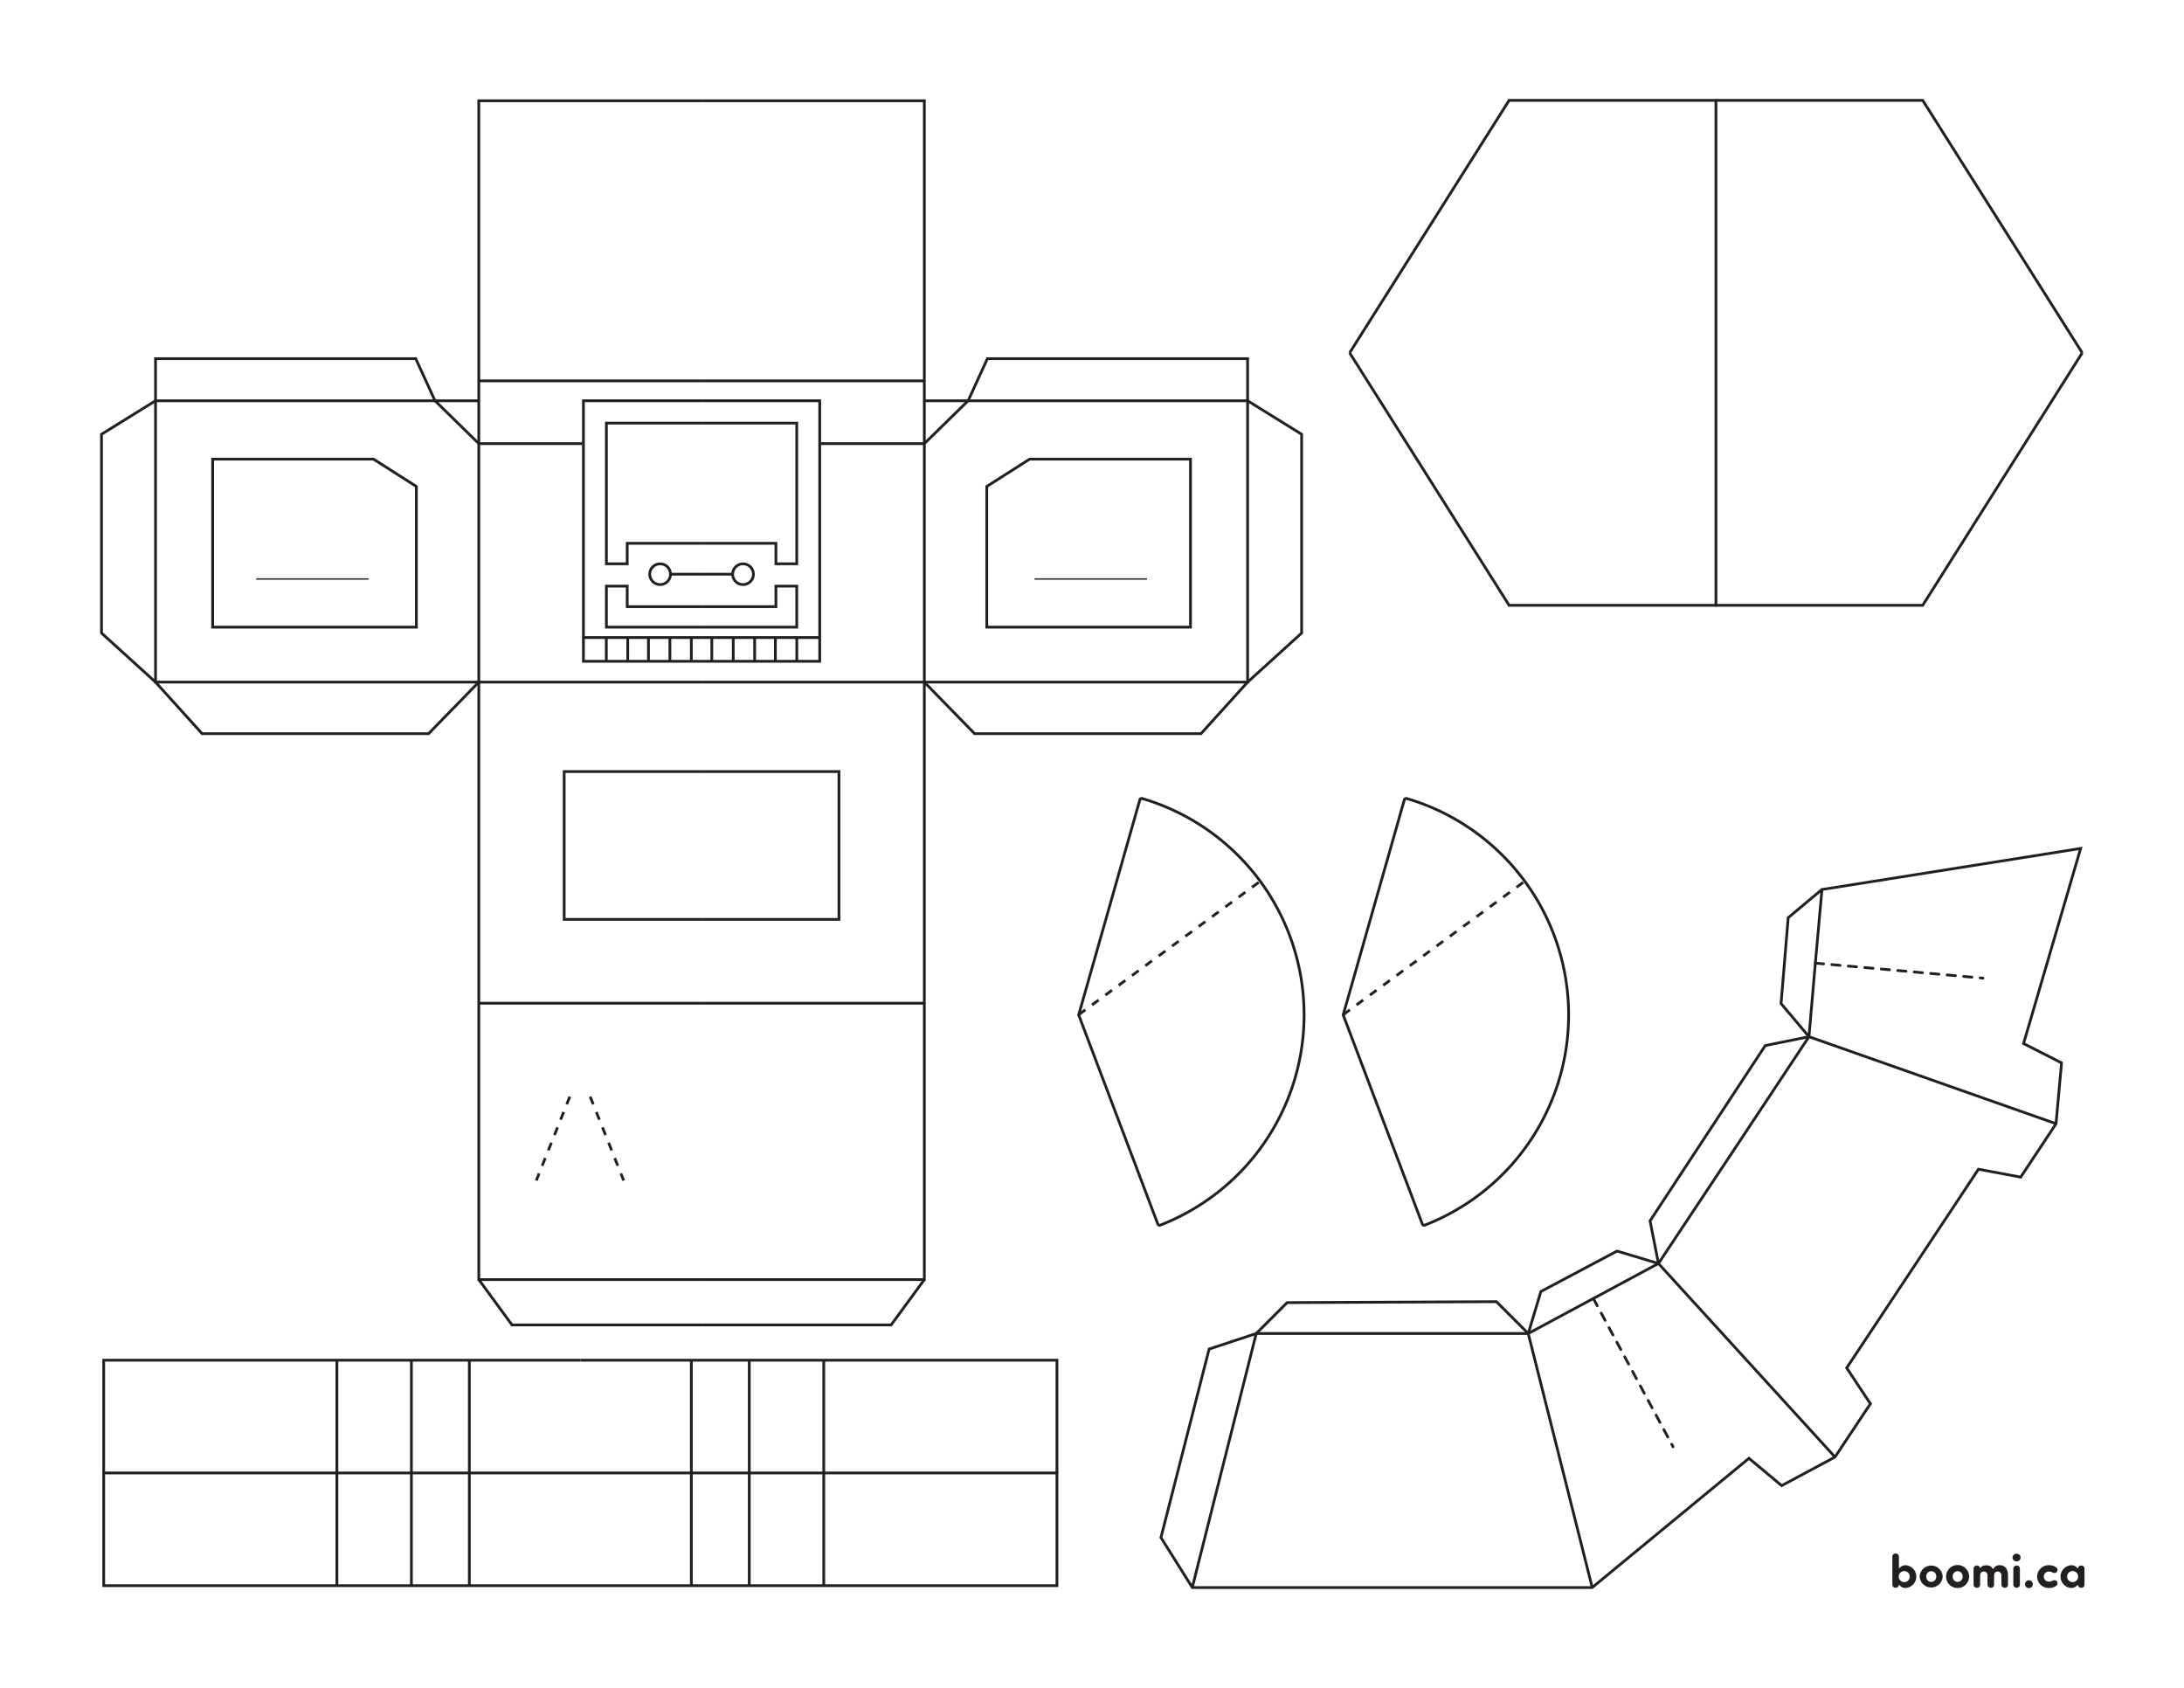 <svg xmlns="http://www.w3.org/2000/svg" viewBox="0 0 792 612"><rect width="792" height="612" style="fill:none"/><polyline points="755.09 127.93 697.25 219.48 622.26 219.48" style="fill:none;stroke:#231f20;stroke-miterlimit:10"/><polyline points="755.09 127.93 697.25 36.39 622.26 36.39" style="fill:none;stroke:#231f20;stroke-miterlimit:10"/><polyline points="489.43 127.93 547.26 36.39 622.26 36.39 622.26 219.48 547.26 219.48 489.43 127.93" style="fill:none;stroke:#231f20;stroke-miterlimit:10"/><path d="M383.29,534.07" style="fill:none;stroke:#231f20;stroke-miterlimit:10"/><polyline points="210.45 493.2 383.29 493.2 383.29 534.08" style="fill:none;stroke:#231f20;stroke-miterlimit:10"/><path d="M210.45,493.2" style="fill:none;stroke:#231f20;stroke-miterlimit:10"/><line x1="298.73" y1="493.2" x2="298.73" y2="534.07" style="fill:none;stroke:#231f20;stroke-miterlimit:10"/><line x1="271.71" y1="493.2" x2="271.71" y2="534.07" style="fill:none;stroke:#231f20;stroke-miterlimit:10"/><line x1="250.71" y1="493.2" x2="250.71" y2="534.07" style="fill:none;stroke:#231f20;stroke-miterlimit:10"/><polyline points="210.45 493.2 37.61 493.2 37.61 534.08" style="fill:none;stroke:#231f20;stroke-miterlimit:10"/><line x1="122.17" y1="493.2" x2="122.17" y2="534.07" style="fill:none;stroke:#231f20;stroke-miterlimit:10"/><line x1="149.19" y1="493.2" x2="149.19" y2="534.07" style="fill:none;stroke:#231f20;stroke-miterlimit:10"/><line x1="170.2" y1="493.2" x2="170.2" y2="534.07" style="fill:none;stroke:#231f20;stroke-miterlimit:10"/><polyline points="210.45 574.95 383.29 574.95 383.29 534.08 37.61 534.08 37.61 574.95 210.45 574.95" style="fill:none;stroke:#231f20;stroke-miterlimit:10"/><line x1="298.73" y1="574.95" x2="298.73" y2="534.07" style="fill:none;stroke:#231f20;stroke-miterlimit:10"/><line x1="271.71" y1="574.95" x2="271.71" y2="534.07" style="fill:none;stroke:#231f20;stroke-miterlimit:10"/><line x1="250.71" y1="574.95" x2="250.71" y2="534.07" style="fill:none;stroke:#231f20;stroke-miterlimit:10"/><line x1="122.17" y1="574.95" x2="122.17" y2="534.07" style="fill:none;stroke:#231f20;stroke-miterlimit:10"/><line x1="149.19" y1="574.95" x2="149.19" y2="534.07" style="fill:none;stroke:#231f20;stroke-miterlimit:10"/><line x1="170.2" y1="574.95" x2="170.2" y2="534.07" style="fill:none;stroke:#231f20;stroke-miterlimit:10"/><path d="M357.45,588.28" style="fill:none;stroke:#231f20;stroke-miterlimit:10"/><polyline points="432.36 575.63 455.56 483.52 466.76 472.32 542.66 471.98 554.2 483.52 558.79 468.29 586.41 453.63 601.42 458.14" style="fill:none;stroke:#231f20;stroke-miterlimit:10"/><polyline points="656 375.9 640.16 379.11 598.37 442.67 601.42 458.14" style="fill:none;stroke:#231f20;stroke-miterlimit:10"/><path d="M669.33,575.63" style="fill:none;stroke:#231f20;stroke-miterlimit:10"/><line x1="577.81" y1="470.83" x2="606.71" y2="524.58" style="fill:none;stroke:#231f20;stroke-linecap:round;stroke-miterlimit:10;stroke-dasharray:3"/><path d="M767.55,407.69" style="fill:none;stroke:#231f20;stroke-miterlimit:10"/><polyline points="656 375.9 645.88 363.89 648.47 332.75 660.71 322.52" style="fill:none;stroke:#231f20;stroke-miterlimit:10"/><line x1="658.31" y1="349.22" x2="719.1" y2="354.67" style="fill:none;stroke:#231f20;stroke-linecap:round;stroke-miterlimit:10;stroke-dasharray:3"/><line x1="554.2" y1="483.52" x2="577.4" y2="575.63" style="fill:none;stroke:#231f20;stroke-miterlimit:10"/><line x1="601.42" y1="458.14" x2="665.45" y2="528.32" style="fill:none;stroke:#231f20;stroke-miterlimit:10"/><line x1="656" y1="375.9" x2="745.59" y2="407.45" style="fill:none;stroke:#231f20;stroke-miterlimit:10"/><polyline points="254.41 36.54 335.2 36.54 335.2 463.97 254.41 463.97" style="fill:none;stroke:#231f20;stroke-miterlimit:10"/><line x1="335.2" y1="363.76" x2="254.41" y2="363.76" style="fill:none;stroke:#231f20;stroke-miterlimit:10"/><polyline points="254.41 247.33 452.43 247.33 452.43 145.31 351.08 145.31 335.2 160.85 297.71 160.85" style="fill:none;stroke:#231f20;stroke-miterlimit:10"/><line x1="335.2" y1="138.1" x2="254.41" y2="138.1" style="fill:none;stroke:#231f20;stroke-miterlimit:10"/><polyline points="254.41 145.31 297.26 145.31 297.26 239.78 254.41 239.78" style="fill:none;stroke:#231f20;stroke-miterlimit:10"/><polyline points="254.41 153.42 288.93 153.42 288.93 204.43 281.38 204.43 281.38 197 254.41 197" style="fill:none;stroke:#231f20;stroke-miterlimit:10"/><polyline points="254.41 227.4 288.93 227.4 288.93 212.53 281.38 212.53 281.38 219.97 254.41 219.97" style="fill:none;stroke:#231f20;stroke-miterlimit:10"/><line x1="297.26" y1="231.17" x2="254.41" y2="231.17" style="fill:none;stroke:#231f20;stroke-miterlimit:10"/><line x1="258.13" y1="231.17" x2="258.13" y2="239.78" style="fill:none;stroke:#231f20;stroke-miterlimit:10"/><line x1="265.9" y1="231.17" x2="265.9" y2="239.78" style="fill:none;stroke:#231f20;stroke-miterlimit:10"/><line x1="273.67" y1="231.17" x2="273.67" y2="239.78" style="fill:none;stroke:#231f20;stroke-miterlimit:10"/><line x1="281.18" y1="231.17" x2="281.18" y2="239.78" style="fill:none;stroke:#231f20;stroke-miterlimit:10"/><line x1="288.95" y1="231.17" x2="288.95" y2="239.78" style="fill:none;stroke:#231f20;stroke-miterlimit:10"/><circle cx="269.45" cy="208.2" r="3.77" style="fill:none;stroke:#231f20;stroke-miterlimit:10"/><line x1="265.67" y1="208.2" x2="254.41" y2="208.2" style="fill:none;stroke:#231f20;stroke-miterlimit:10"/><polyline points="335.2 145.31 351.08 145.31 358.06 130.05 452.43 130.05 452.43 145.31 472.02 157.47 472.02 229.54 452.43 247.33 435.53 266.02 353.42 266.02 335.2 247.33" style="fill:none;stroke:#231f20;stroke-miterlimit:10"/><polyline points="254.41 279.76 304.24 279.76 304.24 333.36 254.41 333.36" style="fill:none;stroke:#231f20;stroke-miterlimit:10"/><polygon points="357.84 227.4 431.71 227.4 431.71 166.48 373.38 166.48 357.84 176.39 357.84 227.4" style="fill:none;stroke:#231f20;stroke-miterlimit:10"/><line x1="375.18" y1="209.94" x2="415.94" y2="209.94" style="fill:none;stroke:#231f20;stroke-miterlimit:10;stroke-width:0.5px"/><polyline points="335.2 463.97 323.16 480.41 254.41 480.41" style="fill:none;stroke:#231f20;stroke-miterlimit:10"/><polyline points="254.41 36.54 173.63 36.54 173.63 463.97 254.41 463.97" style="fill:none;stroke:#231f20;stroke-miterlimit:10"/><line x1="173.63" y1="363.76" x2="254.41" y2="363.76" style="fill:none;stroke:#231f20;stroke-miterlimit:10"/><polyline points="254.41 247.33 56.4 247.33 56.4 145.31 157.75 145.31 173.63 160.85 211.12 160.85" style="fill:none;stroke:#231f20;stroke-miterlimit:10"/><line x1="173.63" y1="138.1" x2="254.41" y2="138.1" style="fill:none;stroke:#231f20;stroke-miterlimit:10"/><polyline points="254.41 145.31 211.57 145.31 211.57 239.78 254.41 239.78" style="fill:none;stroke:#231f20;stroke-miterlimit:10"/><polyline points="254.41 153.42 219.9 153.42 219.9 204.43 227.45 204.43 227.45 197 254.41 197" style="fill:none;stroke:#231f20;stroke-miterlimit:10"/><polyline points="254.41 227.4 219.9 227.4 219.9 212.53 227.45 212.53 227.45 219.97 254.41 219.97" style="fill:none;stroke:#231f20;stroke-miterlimit:10"/><line x1="211.57" y1="231.17" x2="254.41" y2="231.17" style="fill:none;stroke:#231f20;stroke-miterlimit:10"/><line x1="250.7" y1="231.17" x2="250.7" y2="239.78" style="fill:none;stroke:#231f20;stroke-miterlimit:10"/><line x1="242.93" y1="231.17" x2="242.93" y2="239.78" style="fill:none;stroke:#231f20;stroke-miterlimit:10"/><line x1="235.16" y1="231.17" x2="235.16" y2="239.78" style="fill:none;stroke:#231f20;stroke-miterlimit:10"/><line x1="227.64" y1="231.17" x2="227.64" y2="239.78" style="fill:none;stroke:#231f20;stroke-miterlimit:10"/><line x1="219.87" y1="231.17" x2="219.87" y2="239.78" style="fill:none;stroke:#231f20;stroke-miterlimit:10"/><circle cx="239.38" cy="208.2" r="3.77" style="fill:none;stroke:#231f20;stroke-miterlimit:10"/><line x1="243.15" y1="208.2" x2="254.41" y2="208.2" style="fill:none;stroke:#231f20;stroke-miterlimit:10"/><polyline points="173.63 145.31 157.75 145.31 150.76 130.05 56.4 130.05 56.4 145.31 36.81 157.47 36.81 229.54 56.4 247.33 73.29 266.02 155.41 266.02 173.63 247.33" style="fill:none;stroke:#231f20;stroke-miterlimit:10"/><polyline points="254.41 279.76 204.59 279.76 204.59 333.36 254.41 333.36" style="fill:none;stroke:#231f20;stroke-miterlimit:10"/><polygon points="150.99 227.4 77.12 227.4 77.12 166.48 135.45 166.48 150.99 176.39 150.99 227.4" style="fill:none;stroke:#231f20;stroke-miterlimit:10"/><line x1="133.65" y1="209.94" x2="92.89" y2="209.94" style="fill:none;stroke:#231f20;stroke-miterlimit:10;stroke-width:0.5px"/><polyline points="173.63 463.97 185.67 480.41 254.41 480.41" style="fill:none;stroke:#231f20;stroke-miterlimit:10"/><line x1="206.63" y1="397.63" x2="194.48" y2="428.04" style="fill:#fff;stroke:#231f20;stroke-miterlimit:10;stroke-dasharray:3"/><line x1="214.02" y1="397.63" x2="226.17" y2="428.04" style="fill:#fff;stroke:#231f20;stroke-miterlimit:10;stroke-dasharray:3"/><path d="M413.35,290l-22.18,78,28.69,75.82a.69.69,0,0,0,.9.4,81.78,81.78,0,0,0-6.55-154.68A.69.69,0,0,0,413.35,290Z" style="fill:none;stroke:#231f20;stroke-miterlimit:10"/><line x1="391.17" y1="367.93" x2="457.04" y2="319.51" style="fill:none;stroke:#231f20;stroke-miterlimit:10;stroke-dasharray:3"/><path d="M509.27,290l-22.18,78,28.7,75.82a.69.69,0,0,0,.9.4,81.78,81.78,0,0,0-6.55-154.68A.71.71,0,0,0,509.27,290Z" style="fill:none;stroke:#231f20;stroke-miterlimit:10"/><line x1="487.09" y1="367.93" x2="552.97" y2="319.51" style="fill:none;stroke:#231f20;stroke-miterlimit:10;stroke-dasharray:3"/><path d="M754.52,307.64l-93.81,14.89-2.4,26.69L656,375.9,628.75,417l-27.33,41.13-23.61,12.69L554.2,483.52H455.56l-17.09,5.64L421,557.5l11.38,18.13h145l56.86-46.86,11.86,9.91,19.33-10.36L678.28,509l-8.6-13,23.89-36,23.89-36.05,15.32,2.87,12.81-19.34,2-22.09-13.77-7Z" style="fill:none;stroke:#231f20;stroke-miterlimit:10"/><path d="M691,567.54a4.13,4.13,0,0,1,0,8.25,2.83,2.83,0,0,1-2.38-1.28v.15a1.16,1.16,0,0,1-1.19,1.06,1.13,1.13,0,0,1-1.19-1.06V564.34a1.13,1.13,0,0,1,1.19-1.05,1.16,1.16,0,0,1,1.19,1.05v4.48A2.93,2.93,0,0,1,691,567.54Zm-.45,2.12a2,2,0,0,0,0,4,2,2,0,0,0,0-4Z" style="fill:#231f20"/><path d="M696.14,571.64a4.18,4.18,0,0,1,8.35,0,4.18,4.18,0,0,1-8.35,0Zm6,0a1.8,1.8,0,1,0-3.59,0,1.8,1.8,0,1,0,3.59,0Z" style="fill:#231f20"/><path d="M705.72,571.64a4.17,4.17,0,0,1,8.34,0,4.17,4.17,0,0,1-8.34,0Zm6,0a1.8,1.8,0,1,0-3.59,0,1.8,1.8,0,1,0,3.59,0Z" style="fill:#231f20"/><path d="M720,567.61a2.51,2.51,0,0,1,2.76,1.43,2.57,2.57,0,0,1,2.31-1.52c1.89,0,3.09,1.21,3.11,3.61v3.53a1.13,1.13,0,0,1-1.19,1.06,1.17,1.17,0,0,1-1.19-1.06V571.4a1.39,1.39,0,0,0-1.32-1.58c-.75,0-1.35.46-1.35,1.61v3.23a1.13,1.13,0,0,1-1.19,1.06,1.17,1.17,0,0,1-1.19-1.06v-3.31a1.37,1.37,0,0,0-1.31-1.53c-.71,0-1.37.41-1.37,1.61v3.23a1.13,1.13,0,0,1-1.19,1.06,1.16,1.16,0,0,1-1.19-1.06v-6a1.15,1.15,0,0,1,1.19-1,1.13,1.13,0,0,1,1.19,1A2.21,2.21,0,0,1,720,567.61Z" style="fill:#231f20"/><path d="M731.3,563.38a1.39,1.39,0,0,1,1.44,1.37,1.41,1.41,0,0,1-1.44,1.4,1.44,1.44,0,0,1-1.48-1.4A1.42,1.42,0,0,1,731.3,563.38Zm1.19,11.28a1.13,1.13,0,0,1-1.19,1.06,1.17,1.17,0,0,1-1.19-1.06v-6a1.16,1.16,0,0,1,1.19-1,1.12,1.12,0,0,1,1.19,1Z" style="fill:#231f20"/><path d="M735.8,573a1.42,1.42,0,1,1-1.46,1.41A1.43,1.43,0,0,1,735.8,573Z" style="fill:#231f20"/><path d="M743.1,573.49a2.43,2.43,0,0,0,1.17-.31,1.34,1.34,0,0,1,1.55.09,1.16,1.16,0,0,1-.16,1.73,4.39,4.39,0,0,1-2.56.79,4.15,4.15,0,0,1-4.35-4.1v-.05a4.15,4.15,0,0,1,4.35-4.1,4.38,4.38,0,0,1,2.56.78,1.17,1.17,0,0,1,.16,1.74,1.34,1.34,0,0,1-1.55.08,2.43,2.43,0,0,0-1.17-.31,1.84,1.84,0,0,0-1.94,1.81v.05A1.84,1.84,0,0,0,743.1,573.49Z" style="fill:#231f20"/><path d="M753.53,568.66a1.17,1.17,0,0,1,1.2-1,1.12,1.12,0,0,1,1.18,1v6a1.12,1.12,0,0,1-1.18,1.06,1.18,1.18,0,0,1-1.2-1.06v-.15a2.82,2.82,0,0,1-2.38,1.28,4.13,4.13,0,0,1,0-8.25,2.93,2.93,0,0,1,2.38,1.28Zm-1.92,5a2,2,0,0,0,0-4,2,2,0,0,0,0,4Z" style="fill:#231f20"/></svg>